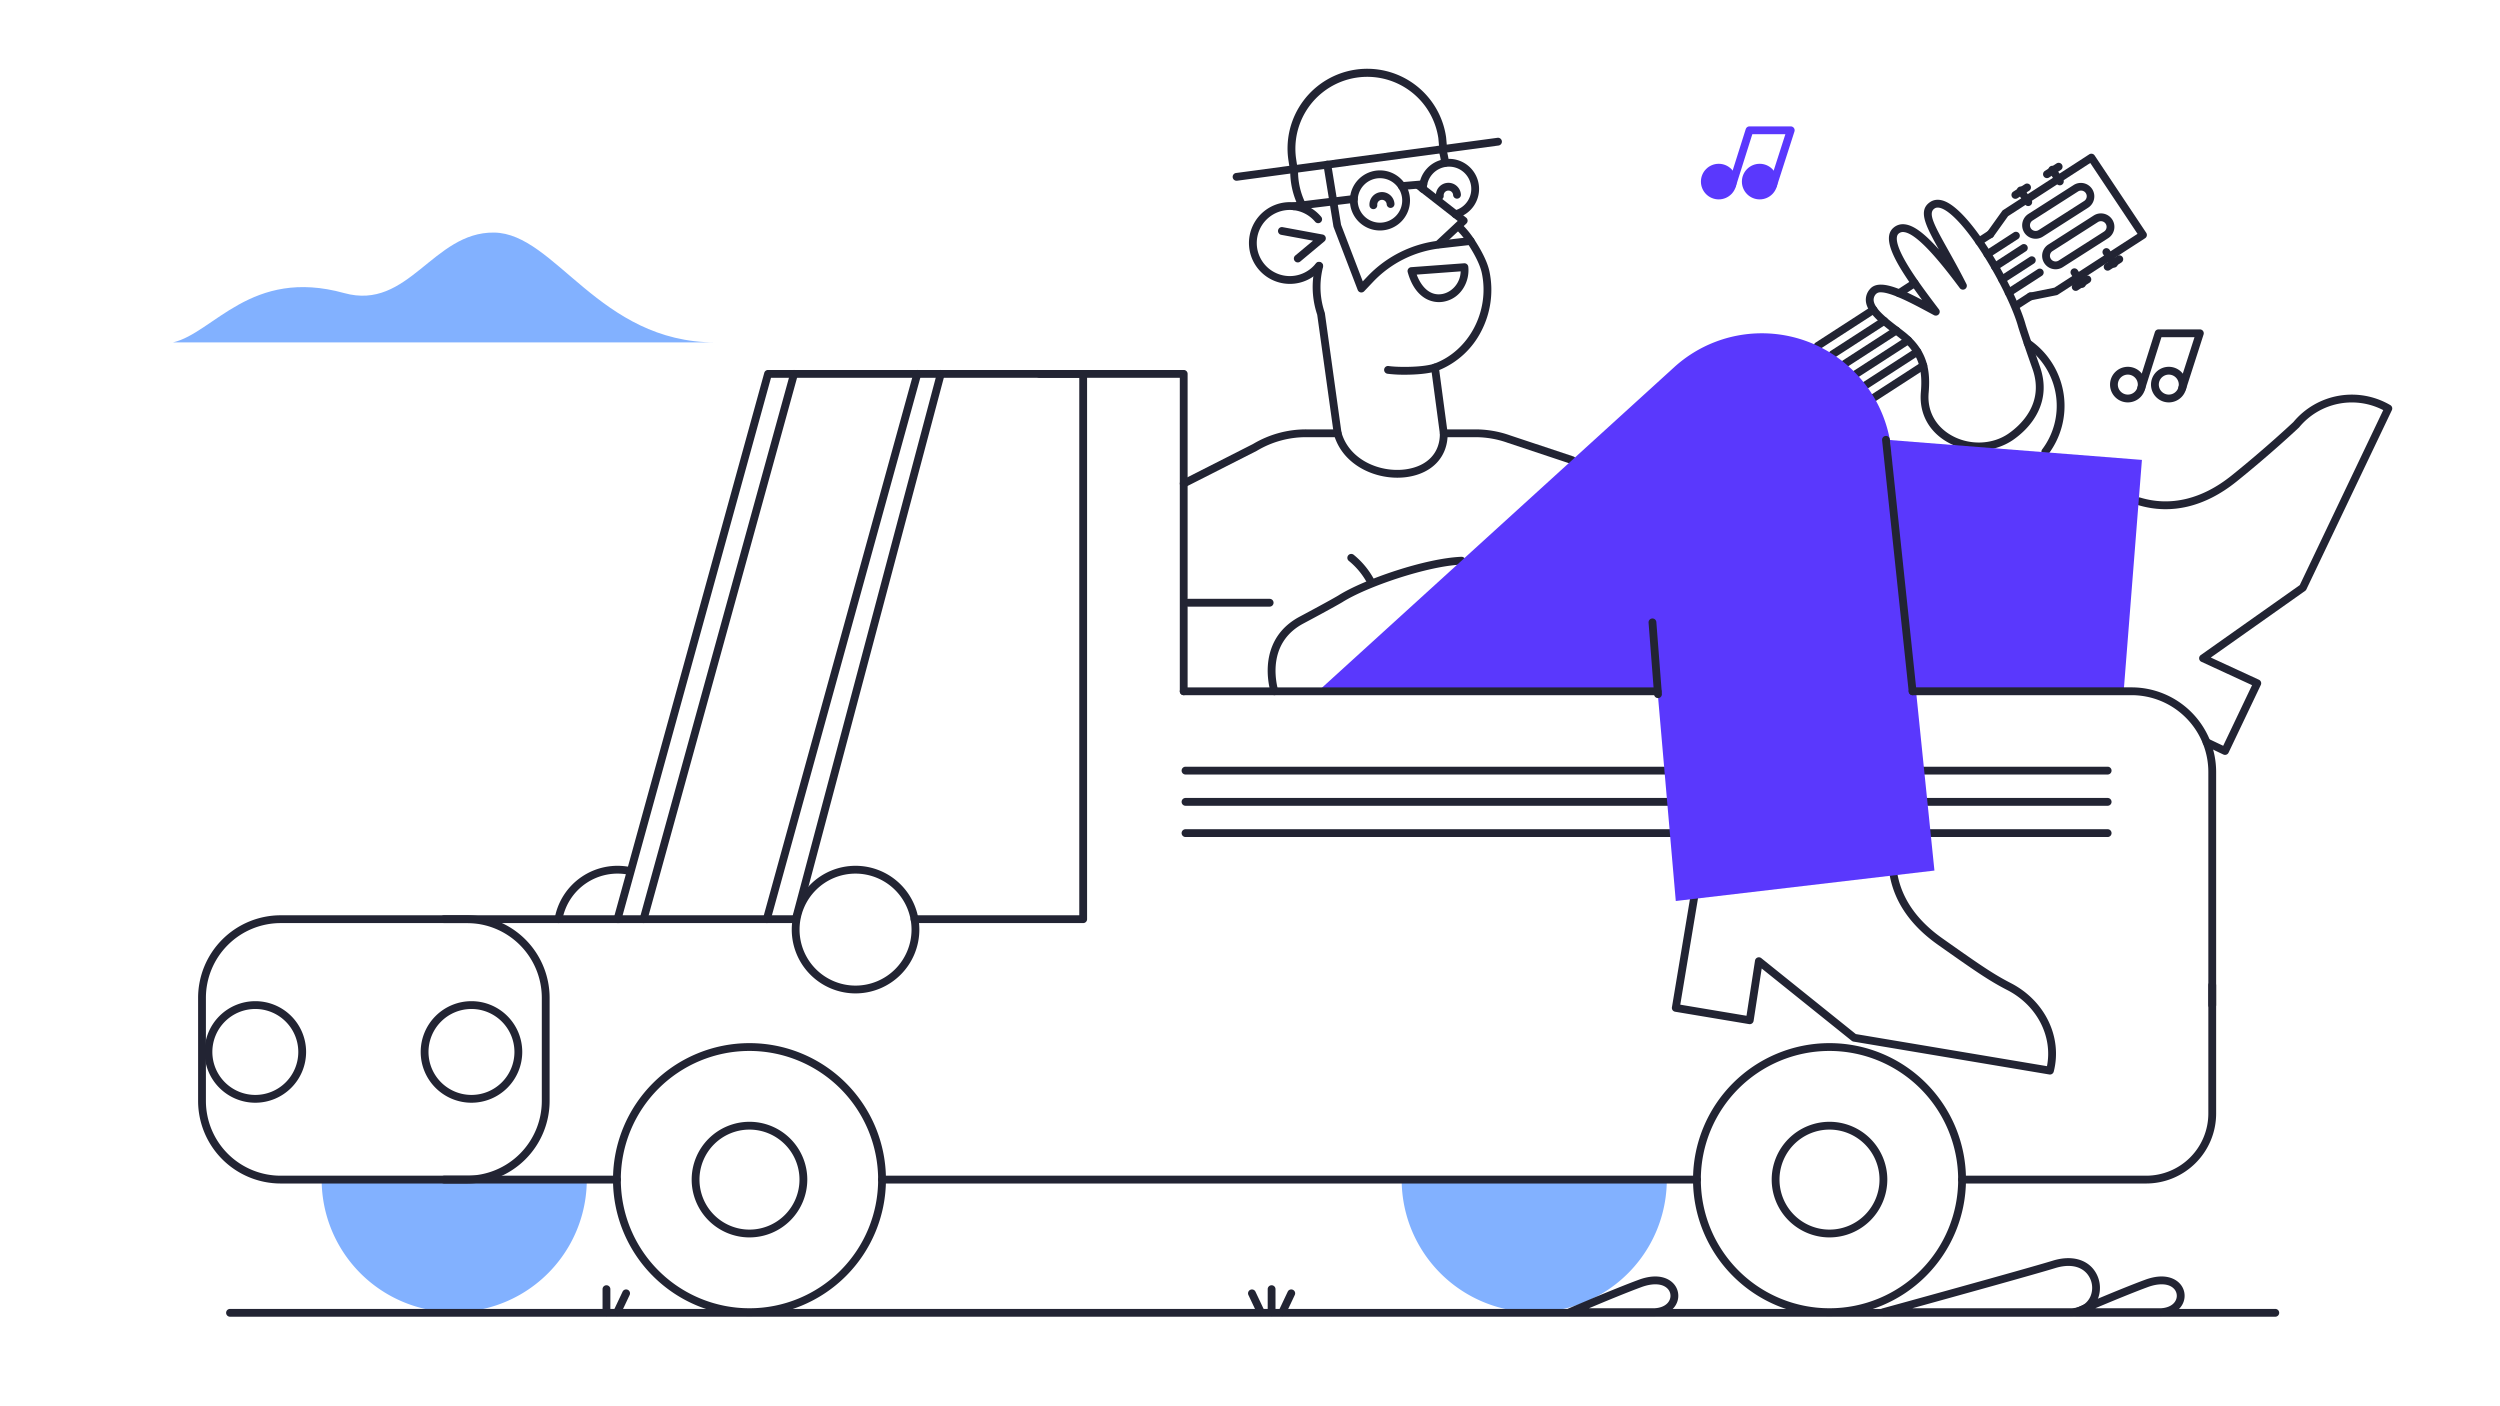 <?xml version="1.0" encoding="UTF-8"?><svg id="Layer_1" data-name="Layer 1" xmlns="http://www.w3.org/2000/svg" viewBox="0 0 1920 1080" x="0px" y="0px" width="1920px" height="1080px" version="1.1" xmlns:xlink="http://www.w3.org/1999/xlink"><path d="M450.66,905.935a101.81,101.81,0,0,1-203.62,0" fill="#82b1ff"/><path d="M1280.11,905.935a101.81,101.81,0,1,1-203.62,0" fill="#82b1ff"/><path d="M132.85,262.965H549.33c-89.38,0-122.79-83.78-169.89-84.35s-65.56,60.2-115.15,46.46C192.74,205.245,164.06,255.755,132.85,262.965Z" fill="#82b1ff"/><path d="M1747.42,1011.245H176.66a3,3,0,1,1,0-6H1747.42a3,3,0,0,1,0,6Z" fill="#222433"/><line x1="450.66" y1="993.285" x2="457.49" y2="1007.745" fill="#82b1ff"/><path d="M474.018,1010.746a3,3,0,0,1-2.711-4.282l6.83-14.46a3,3,0,0,1,5.426,2.563l-6.83,14.46A3,3,0,0,1,474.018,1010.746Z" fill="#222433"/><path d="M465.76,1010.745a3,3,0,0,1-3-3v-17.67a3,3,0,0,1,6,0v17.67A3,3,0,0,1,465.76,1010.745Z" fill="#222433"/><path d="M968.322,1010.746a3,3,0,0,1-2.715-1.719l-6.83-14.46A3,3,0,0,1,964.2,992l6.83,14.46a3,3,0,0,1-2.711,4.282Z" fill="#222433"/><path d="M984.848,1010.746a3,3,0,0,1-2.711-4.282l6.83-14.46a3,3,0,0,1,5.426,2.563l-6.83,14.46A3,3,0,0,1,984.848,1010.746Z" fill="#222433"/><path d="M976.59,1010.745a3,3,0,0,1-3-3v-17.67a3,3,0,0,1,6,0v17.67A3,3,0,0,1,976.59,1010.745Z" fill="#222433"/><path d="M428.937,708.935a3.005,3.005,0,0,1-2.959-3.519,49.054,49.054,0,0,1,58.134-39.485,3,3,0,1,1-1.2,5.878,43.055,43.055,0,0,0-51.021,34.644A3,3,0,0,1,428.937,708.935Z" fill="#222433"/><path d="M1557.683,158.256a3,3,0,0,1-2.529-1.383l-5.75-8.98a3,3,0,1,1,5.052-3.236l5.75,8.98a3,3,0,0,1-2.523,4.619Z" fill="#222433"/><path d="M1547.8,152.706a3,3,0,0,1-1.621-5.527l8.98-5.75a3,3,0,0,1,3.236,5.053l-8.98,5.75A2.992,2.992,0,0,1,1547.8,152.706Z" fill="#222433"/><path d="M1581.963,142.336a3,3,0,0,1-2.528-1.381l-5.76-8.98a3,3,0,1,1,5.05-3.239l5.76,8.98a3,3,0,0,1-2.522,4.62Z" fill="#222433"/><path d="M1572.073,136.8a3,3,0,0,1-1.623-5.526l8.98-5.76a3,3,0,0,1,3.24,5.05l-8.98,5.76A2.987,2.987,0,0,1,1572.073,136.8Z" fill="#222433"/><path d="M1598.993,221.065a3,3,0,0,1-2.519-1.366l-5.81-8.95a3,3,0,1,1,5.032-3.267l5.81,8.95a3,3,0,0,1-2.513,4.633Z" fill="#222433"/><path d="M1594.153,223.405a3,3,0,0,1-1.635-5.517l8.95-5.8a3,3,0,0,1,3.264,5.035l-8.95,5.8A2.994,2.994,0,0,1,1594.153,223.405Z" fill="#222433"/><path d="M1623.513,205.535a3,3,0,0,1-2.521-1.368l-5.8-8.95a3,3,0,0,1,5.036-3.263l5.8,8.95a3,3,0,0,1-2.515,4.631Z" fill="#222433"/><path d="M1618.673,207.875a3,3,0,0,1-1.635-5.517l8.95-5.8a3,3,0,1,1,3.264,5.035l-8.95,5.8A2.994,2.994,0,0,1,1618.673,207.875Z" fill="#222433"/><path d="M1000.121,160.776a3,3,0,0,1-2.681-1.648,61.188,61.188,0,0,1-6.515-28.966,3,3,0,0,1,6,.145,55.151,55.151,0,0,0,5.873,26.115,3,3,0,0,1-2.675,4.354Z" fill="#222433"/><path d="M1129.443,188.075a3,3,0,0,1-2.517-1.362,60.335,60.335,0,0,0-8.715-10.537,3,3,0,0,1,4.161-4.324,66.508,66.508,0,0,1,9.582,11.585,3,3,0,0,1-2.511,4.638Z" fill="#222433"/><path d="M1109.829,128a3,3,0,0,1-2.977-2.659,55.261,55.261,0,0,0-2.072-9.918,3,3,0,0,1,5.736-1.762,61.218,61.218,0,0,1,2.3,11,3,3,0,0,1-2.639,3.322A3.094,3.094,0,0,1,1109.829,128Z" fill="#222433"/><path d="M990.59,218.025a31.39,31.39,0,1,1,24.067-51.543,3,3,0,0,1-4.6,3.854,25.39,25.39,0,1,0,.526,31.949,3,3,0,1,1,4.722,3.7A31.222,31.222,0,0,1,990.59,218.025Z" fill="#222433"/><path d="M996.692,201.545a3,3,0,0,1-1.926-5.3l13.64-11.395-24.48-4.513a3,3,0,0,1,1.088-5.9l30.76,5.67a3,3,0,0,1,1.38,5.252l-18.54,15.49A2.99,2.99,0,0,1,996.692,201.545Z" fill="#222433"/><path d="M1052.811,449.712a3,3,0,0,1-2.651-1.592,56.51,56.51,0,0,0-14.293-17.378,3,3,0,1,1,3.787-4.654,62.487,62.487,0,0,1,15.8,19.214,3,3,0,0,1-2.646,4.41Z" fill="#222433"/><path d="M975.09,465.9h-62.5a3,3,0,0,1,0-6h62.5a3,3,0,1,1,0,6Z" fill="#222433"/><path d="M1570.8,349.911a3,3,0,0,1-2.394-4.805,55.5,55.5,0,0,0-10.006-76.979c-.929-.732-1.892-1.442-2.864-2.112a3,3,0,0,1,3.408-4.939c1.075.742,2.141,1.528,3.168,2.338a61.5,61.5,0,0,1,11.087,85.3A3,3,0,0,1,1570.8,349.911Z" fill="#222433"/><path d="M909.093,374.366a3,3,0,0,1-1.361-5.676l54.529-27.674a79.467,79.467,0,0,1,40.979-11.261h24.07a3,3,0,0,1,0,6h-24.07a73.47,73.47,0,0,0-37.975,10.456c-.063.037-.127.073-.192.106l-54.625,27.724A2.985,2.985,0,0,1,909.093,374.366Z" fill="#222433"/><path d="M1207.347,356.373a2.986,2.986,0,0,1-.948-.154l-48.667-16.2c-.056-.019-.112-.039-.167-.061a73.472,73.472,0,0,0-24.566-4.2h-24.2a3,3,0,0,1,0-6H1133a79.491,79.491,0,0,1,26.686,4.587l.055.02,48.553,16.164a3,3,0,0,1-.947,5.847Z" fill="#222433"/><path d="M1396.019,268.624a3,3,0,0,1-1.633-5.518l42.83-27.719a3,3,0,0,1,3.26,5.037l-42.83,27.719A2.986,2.986,0,0,1,1396.019,268.624Z" fill="#222433"/><path d="M1439.291,308.277a3,3,0,0,1-1.633-5.519l37.787-24.454a3,3,0,1,1,3.259,5.037L1440.918,307.8A2.986,2.986,0,0,1,1439.291,308.277Z" fill="#222433"/><path d="M1548.213,237.785a3,3,0,0,1-1.633-5.518l11.1-7.187a3,3,0,1,1,3.26,5.037l-11.1,7.187A2.986,2.986,0,0,1,1548.213,237.785Z" fill="#222433"/><path d="M1519.938,188.427a3,3,0,0,1-1.633-5.519l8.517-5.512a3,3,0,0,1,3.26,5.038l-8.517,5.512A3,3,0,0,1,1519.938,188.427Z" fill="#222433"/><path d="M1458.477,228.2a3,3,0,0,1-1.632-5.519l11.894-7.7a3,3,0,1,1,3.259,5.037l-11.894,7.7A2.983,2.983,0,0,1,1458.477,228.2Z" fill="#222433"/><path d="M1559.367,230.686a3,3,0,0,1-.588-5.942l18.941-3.808,63.9-41.347-36.3-54.418-63.127,40.853-11.238,15.725a3,3,0,0,1-4.882-3.488l11.57-16.19a3,3,0,0,1,.811-.774l66.09-42.77a3,3,0,0,1,4.126.853l39.63,59.41a3,3,0,0,1-.866,4.184l-66.93,43.31a3.012,3.012,0,0,1-1.039.422l-19.5,3.92A3.015,3.015,0,0,1,1559.367,230.686Zm19.341-23.883a10.328,10.328,0,0,1-5.569-19.039l34.826-22.257a10.344,10.344,0,0,1,14.263,3.142,10.313,10.313,0,0,1-2.971,14.156c-.056.041-.113.081-.172.118l-34.83,22.25A10.235,10.235,0,0,1,1578.708,206.8Zm34.806-36.918a4.3,4.3,0,0,0-2.32.679l-34.828,22.259a4.3,4.3,0,0,0-2.006,3.651,4.213,4.213,0,0,0,.678,2.31,4.325,4.325,0,0,0,5.981,1.337l34.677-22.152c.05-.037.1-.072.156-.106a4.314,4.314,0,0,0,2.008-3.621,4.221,4.221,0,0,0-.679-2.347A4.345,4.345,0,0,0,1613.514,169.885Zm-50.153,13.475a10.346,10.346,0,0,1-8.727-4.766c-.049-.077-.1-.157-.137-.238a10.372,10.372,0,0,1,3.282-14.035l34.836-22.264a10.335,10.335,0,0,1,11.131,17.416l-34.83,22.26A10.288,10.288,0,0,1,1563.361,183.36Zm-3.585-7.871a4.356,4.356,0,0,0,5.908,1.189l34.83-22.261a4.334,4.334,0,1,0-4.668-7.3l-34.831,22.26a4.358,4.358,0,0,0-1.314,5.992C1559.727,175.406,1559.752,175.447,1559.776,175.489Z" fill="#222433"/><path d="M1526.346,198.161a3,3,0,0,1-1.632-5.519l21.876-14.156a3,3,0,0,1,3.26,5.038l-21.877,14.156A2.99,2.99,0,0,1,1526.346,198.161Z" fill="#222433"/><path d="M1407.521,275.05a3,3,0,0,1-1.633-5.52l39.534-25.581a3,3,0,0,1,3.26,5.038l-39.534,25.581A2.988,2.988,0,0,1,1407.521,275.05Z" fill="#222433"/><path d="M1532.133,207.794a3,3,0,0,1-1.632-5.519l22.189-14.359a3,3,0,0,1,3.26,5.038l-22.19,14.358A2.985,2.985,0,0,1,1532.133,207.794Z" fill="#222433"/><path d="M1417.171,282.184a3,3,0,0,1-1.633-5.519l39.17-25.346a3,3,0,0,1,3.26,5.038L1418.8,281.7A2.986,2.986,0,0,1,1417.171,282.184Z" fill="#222433"/><path d="M1537.653,217.605a3,3,0,0,1-1.632-5.519l22.779-14.74a3,3,0,0,1,3.26,5.038l-22.78,14.74A2.984,2.984,0,0,1,1537.653,217.605Z" fill="#222433"/><path d="M1425.607,290.107a3,3,0,0,1-1.633-5.519l39.836-25.776a3,3,0,0,1,3.259,5.038l-39.835,25.776A2.984,2.984,0,0,1,1425.607,290.107Z" fill="#222433"/><path d="M1542.683,227.728a3,3,0,0,1-1.633-5.518l23.85-15.433a3,3,0,1,1,3.26,5.037l-23.85,15.433A2.986,2.986,0,0,1,1542.683,227.728Z" fill="#222433"/><path d="M1432.928,298.75a3,3,0,0,1-1.633-5.518l39.612-25.633a3,3,0,1,1,3.26,5.037l-39.612,25.633A2.986,2.986,0,0,1,1432.928,298.75Z" fill="#222433"/><path d="M978.745,533.9a3,3,0,0,1-2.88-2.166c-.232-.8-.444-1.622-.63-2.44-1.633-7.151-2.884-18,.429-29.064,3.468-11.585,11.047-20.558,22.526-26.67,22.953-12.233,29.453-16.116,29.515-16.154,19.706-12.5,67.287-28.734,94.638-29.791a3,3,0,0,1,.232,6c-26.019,1.006-72.962,17-91.718,28.9-.321.194-6.684,4-29.846,16.345-25.057,13.342-22.282,38.785-19.926,49.1.161.707.344,1.414.543,2.105a3,3,0,0,1-2.883,3.835Z" fill="#222433"/><path d="M1117.781,167.545a3,3,0,0,1-.733-5.909,17.082,17.082,0,1,0-21.278-16.561,3,3,0,1,1-6,0,23.08,23.08,0,1,1,28.748,22.378A2.976,2.976,0,0,1,1117.781,167.545Z" fill="#222433"/><path d="M1104.741,190.625a3,3,0,0,1-2.05-5.191l16.826-15.733-31.865-24.858a3,3,0,0,1,3.69-4.731l34.633,27.018a3,3,0,0,1,.2,4.557l-19.39,18.13A2.991,2.991,0,0,1,1104.741,190.625Z" fill="#222433"/><path d="M1059.81,177.015a23.08,23.08,0,1,1,23.08-23.08A23.106,23.106,0,0,1,1059.81,177.015Zm0-40.16a17.08,17.08,0,1,0,17.08,17.08A17.1,17.1,0,0,0,1059.81,136.855Z" fill="#222433"/><path d="M1076.586,145.925a3,3,0,0,1-.253-5.989l16.51-1.42a3,3,0,1,1,.514,5.978l-16.51,1.42C1076.76,145.922,1076.673,145.925,1076.586,145.925Z" fill="#222433"/><path d="M993.706,161.415a3,3,0,0,1-.359-5.978l46.02-5.61a3,3,0,1,1,.726,5.956l-46.02,5.61A3.036,3.036,0,0,1,993.706,161.415Z" fill="#222433"/><path d="M1105.055,232.022a20.637,20.637,0,0,1-12.344-4.152c-5.331-3.951-9.235-10.306-11.6-18.887a3,3,0,0,1,2.671-3.79l40.66-3a3,3,0,0,1,3.2,2.659c1.248,11.161-5.4,24.236-18.7,26.8A20.55,20.55,0,0,1,1105.055,232.022ZM1088.029,210.9c3.353,8.951,9.955,16.753,19.781,14.861,7.051-1.359,13.728-8.066,13.991-17.353Z" fill="#222433"/><path d="M1073.143,366.878c-20.467,0-42.588-11.421-48.722-33.314a2.928,2.928,0,0,1-.082-.4L1011.613,241.7a66.671,66.671,0,0,1-2.725-31.293,67.973,67.973,0,0,1,1.386-6.832,3,3,0,0,1,5.811,1.5,61.728,61.728,0,0,0-1.263,6.223,60.73,60.73,0,0,0,2.575,28.78,2.95,2.95,0,0,1,.15.739l12.706,91.328c6.1,21.318,29.965,31.113,49.592,28.266,16.413-2.383,26.105-12.631,25.958-27.429l-6.731-50.315a3,3,0,0,1,1.961-3.222c26.993-9.683,43.242-40.32,36.992-69.749-1.182-5.6-4.576-12.8-10.093-21.432l-21.813,2.48a84.207,84.207,0,0,0-51.62,25.751l-6.8,7.19a3,3,0,0,1-4.981-.988l-18.5-48.24a3.029,3.029,0,0,1-.16-.592l-7.633-46.928a3,3,0,1,1,5.922-.963l7.584,46.623,16.683,43.5,3.525-3.728a90.218,90.218,0,0,1,55.3-27.59l23.658-2.69a3,3,0,0,1,2.848,1.337c6.52,9.948,10.539,18.367,11.946,25.024a68.845,68.845,0,0,1-6.409,46.159,63.373,63.373,0,0,1-32.152,29.612l6.44,48.141a3.205,3.205,0,0,1,.026.353c.271,17.921-11.643,30.807-31.093,33.631A52.841,52.841,0,0,1,1073.143,366.878Z" fill="#222433"/><path d="M1054.747,160.635a3,3,0,0,1-2.988-2.773,9.623,9.623,0,1,1,19.192-1.453,3,3,0,1,1-5.982.453,3.624,3.624,0,1,0-7.227.547,3,3,0,0,1-2.766,3.218C1054.9,160.633,1054.823,160.635,1054.747,160.635Z" fill="#222433"/><path d="M1105.767,153.525a3,3,0,0,1-2.988-2.773,9.623,9.623,0,1,1,19.192-1.453,3,3,0,1,1-5.982.453,3.624,3.624,0,1,0-7.227.547,3,3,0,0,1-2.765,3.218C1105.919,153.522,1105.843,153.525,1105.767,153.525Z" fill="#222433"/><path d="M993.706,133.714a3,3,0,0,1-2.962-2.549l-1.28-8.4a61.19,61.19,0,1,1,121.12-17.516c.043.3.314,3.331.808,9.027a3,3,0,1,1-5.978.518c-.271-3.134-.722-8.279-.775-8.74a55.191,55.191,0,0,0-109.24,15.83l1.277,8.376a3,3,0,0,1-2.514,3.417A2.937,2.937,0,0,1,993.706,133.714Z" fill="#222433"/><path d="M949.686,138.825a3,3,0,0,1-.4-5.973l200.81-27.03a3,3,0,0,1,.8,5.946L950.09,138.8A2.917,2.917,0,0,1,949.686,138.825Z" fill="#222433"/><path d="M1708.828,579.756a2.984,2.984,0,0,1-1.286-.292l-14.156-6.73a3,3,0,1,1,2.576-5.419l11.449,5.443,22.174-46.551-38.912-17.948a3,3,0,0,1-.474-5.174l76.02-53.728,64.1-134.388a52.376,52.376,0,0,0-64.515,13.153,3.063,3.063,0,0,1-.247.263c-.21.2-21.307,20.1-48,41.539-24.181,19.419-50.337,25.624-75.64,17.942a3,3,0,1,1,1.743-5.741c23.321,7.08,47.575,1.243,70.141-16.879,25.417-20.411,45.712-39.411,47.509-41.1a58.367,58.367,0,0,1,74.451-13.032,3,3,0,0,1,1.2,3.883l-65.66,137.65a2.994,2.994,0,0,1-.977,1.158L1697.9,504.987l36.953,17.044a3,3,0,0,1,1.451,4.014l-24.77,52A3,3,0,0,1,1708.828,579.756Z" fill="#222433"/><path d="M1519.722,345.838a48.812,48.812,0,0,1-23.745-6.107c-14.075-7.869-21.678-21.316-20.867-36.9.005-.457.042-.9.083-1.341l.019-.208c1.386-16.173-.828-29.432-16.143-41.541-1.444-1.143-2.995-2.326-4.59-3.544-9.6-7.333-20.487-15.644-21.466-24.692a12.337,12.337,0,0,1,3.149-9.557c6.684-7.865,22.974-.553,40.035,8.439-19.549-26.486-31.975-46.976-21.975-55.511a10.949,10.949,0,0,1,8.653-2.59c6.716.757,14.866,6.637,26.171,19.3-10.412-18.641-16.208-30.071-6.671-36.435,2.1-1.4,5.686-2.67,10.81-.744,21.63,8.128,55.676,69.589,62.581,95.167h0s2.178,7.223,10.843,31.784c4.337,12.256,3.866,23.991-1.4,34.877-5.03,10.4-13.279,17.551-19.314,21.72A46.091,46.091,0,0,1,1519.722,345.838Zm-75.2-121.327a4.752,4.752,0,0,0-3.783,1.317,6.4,6.4,0,0,0-1.758,5.029c.7,6.487,10.927,14.294,19.143,20.568,1.623,1.24,3.2,2.445,4.671,3.608,18.441,14.581,19.741,31.1,18.4,46.768l-.022.239c-.026.287-.057.576-.057.875,0,.054,0,.108,0,.161-.712,13.245,5.775,24.7,17.8,31.418,13.707,7.662,31.22,7.069,43.579-1.476h0c8.708-6.015,27.939-22.895,18.467-49.661-8.745-24.787-10.87-31.854-10.957-32.143-3.465-12.831-13.544-33.983-25.1-52.711-12.967-21.01-25.609-35.4-33.817-38.48-3.322-1.248-4.864-.219-5.371.119-5.164,3.446-.628,12.078,10.122,31.274,4.282,7.645,9.135,16.31,14.373,26.7a3,3,0,0,1-5.085,3.142c-13.322-17.89-32.263-41.812-42.911-43.011a5.034,5.034,0,0,0-4.086,1.191c-1.762,1.5-3.384,6.342,5.563,21.842,6.652,11.527,17.054,25.272,25.412,36.316a3,3,0,0,1-3.8,4.458c-1.466-.781-2.972-1.591-4.5-2.416C1469.786,233.723,1452.658,224.511,1444.519,224.511Z" fill="#222433"/><path d="M1451.42,337.944,1645,353.205,1630.99,530.9h-161.7" fill="#5a38fd"/><path d="M909.09,533.9a3,3,0,0,1-3-3V290.135H798.26a3,3,0,0,1,0-6H909.09a3,3,0,0,1,3,3V530.9A3,3,0,0,1,909.09,533.9Z" fill="#222433"/><path d="M831.88,708.935H702.352a3,3,0,1,1,0-6H828.88v-412.8H592.134L478.18,702.935H611.16a3,3,0,0,1,0,6H474.24a3,3,0,0,1-2.892-3.8l115.61-418.8a3,3,0,0,1,2.892-2.2H831.88a3,3,0,0,1,3,3v418.8A3,3,0,0,1,831.88,708.935Z" fill="#222433"/><path d="M473.79,908.935H341.09a3,3,0,1,1,0-6h132.7a3,3,0,0,1,0,6Z" fill="#222433"/><path d="M1303.25,908.935H677.41a3,3,0,1,1,0-6h625.84a3,3,0,0,1,0,6Z" fill="#222433"/><path d="M1648.29,908.935H1506.87a3,3,0,0,1,0-6h141.42a47.765,47.765,0,0,0,47.71-47.71v-98.58a3,3,0,0,1,6,0v98.58A53.771,53.771,0,0,1,1648.29,908.935Z" fill="#222433"/><path d="M475.35,708.935H341.09a3,3,0,1,1,0-6H475.35a3,3,0,0,1,0,6Z" fill="#222433"/><path d="M358.71,908.935H215.54a63.472,63.472,0,0,1-63.4-63.4v-79.2a63.472,63.472,0,0,1,63.4-63.4H358.71a63.472,63.472,0,0,1,63.4,63.4v79.2A63.472,63.472,0,0,1,358.71,908.935Zm-143.17-200a57.465,57.465,0,0,0-57.4,57.4v79.2a57.464,57.464,0,0,0,57.4,57.4H358.71a57.465,57.465,0,0,0,57.4-57.4v-79.2a57.466,57.466,0,0,0-57.4-57.4Z" fill="#222433"/><path d="M575.6,1010.745a104.81,104.81,0,1,1,104.81-104.81A104.929,104.929,0,0,1,575.6,1010.745Zm0-203.62a98.81,98.81,0,1,0,98.81,98.81A98.922,98.922,0,0,0,575.6,807.125Z" fill="#222433"/><path d="M575.6,950.335a44.4,44.4,0,1,1,44.4-44.4A44.45,44.45,0,0,1,575.6,950.335Zm0-82.8a38.4,38.4,0,1,0,38.4,38.4A38.443,38.443,0,0,0,575.6,867.535Z" fill="#222433"/><path d="M1405.06,1010.745a104.81,104.81,0,1,1,104.81-104.81A104.929,104.929,0,0,1,1405.06,1010.745Zm0-203.62a98.81,98.81,0,1,0,98.81,98.81A98.922,98.922,0,0,0,1405.06,807.125Z" fill="#222433"/><path d="M1405.06,950.335a44.4,44.4,0,1,1,44.4-44.4A44.45,44.45,0,0,1,1405.06,950.335Zm0-82.8a38.4,38.4,0,1,0,38.4,38.4A38.443,38.443,0,0,0,1405.06,867.535Z" fill="#222433"/><path d="M362.09,846.9a39,39,0,1,1,39-39A39.044,39.044,0,0,1,362.09,846.9Zm0-72a33,33,0,1,0,33,33A33.038,33.038,0,0,0,362.09,774.9Z" fill="#222433"/><path d="M196.09,846.9a39,39,0,1,1,39-39A39.044,39.044,0,0,1,196.09,846.9Zm0-72a33,33,0,1,0,33,33A33.038,33.038,0,0,0,196.09,774.9Z" fill="#222433"/><path d="M588.9,708.936a3,3,0,0,1-2.894-3.8l115.61-418.8a3,3,0,1,1,5.784,1.6l-115.61,418.8A3,3,0,0,1,588.9,708.936Z" fill="#222433"/><path d="M494.242,708.936a3,3,0,0,1-2.894-3.8l115.61-418.8a3,3,0,1,1,5.784,1.6l-115.61,418.8A3,3,0,0,1,494.242,708.936Z" fill="#222433"/><path d="M611.162,708.936a3,3,0,0,1-2.9-3.772l111.38-418.8a3,3,0,0,1,5.8,1.542l-111.38,418.8A3,3,0,0,1,611.162,708.936Z" fill="#222433"/><path d="M1618.67,594.835H1469.627a3,3,0,0,1,0-6H1618.67a3,3,0,0,1,0,6Z" fill="#222433"/><path d="M1279.861,594.835H910.48a3,3,0,0,1,0-6h369.381a3,3,0,0,1,0,6Z" fill="#222433"/><path d="M1618.67,618.835H1472.087a3,3,0,0,1,0-6H1618.67a3,3,0,0,1,0,6Z" fill="#222433"/><path d="M1285.354,618.835H910.48a3,3,0,0,1,0-6h374.874a3,3,0,0,1,0,6Z" fill="#222433"/><path d="M1618.67,642.835H1474.548a3,3,0,1,1,0-6H1618.67a3,3,0,0,1,0,6Z" fill="#222433"/><path d="M1289.922,642.835H910.48a3,3,0,0,1,0-6h379.442a3,3,0,0,1,0,6Z" fill="#222433"/><path d="M657.06,762.935a49,49,0,1,1,49-49A49.055,49.055,0,0,1,657.06,762.935Zm0-92a43,43,0,1,0,43,43A43.049,43.049,0,0,0,657.06,670.935Z" fill="#222433"/><path d="M1574.373,825.246a3.04,3.04,0,0,1-.5-.042l-150.37-25.25a3,3,0,0,1-1.382-.62L1352.982,743.8l-6.207,40.225a3,3,0,0,1-3.46,2.5l-56.81-9.51a3,3,0,0,1-2.464-3.452L1298.1,689.2a3,3,0,0,1,5.919.986l-13.563,81.4,50.857,8.514,6.536-42.357a3,3,0,0,1,4.844-1.882l72.58,58.3,146.8,24.651c4.527-23.014-7.739-46.757-30.56-58.484-14.023-7.2-24.646-14.573-53.3-34.818-20.544-14.515-32.925-32.241-36.8-52.686a3,3,0,1,1,5.895-1.118c3.575,18.864,15.138,35.318,34.367,48.9,28.4,20.064,38.914,27.36,52.58,34.382,26.215,13.47,39.8,41.428,33.026,67.989A3,3,0,0,1,1574.373,825.246Z" fill="#222433"/><path d="M1012.25,530.9,1285.79,282a100,100,0,0,1,166.61,62.27l33.25,324.32L1287,691.975,1273,530.9Z" fill="#5a38fd"/><path d="M1468.866,533.9a3,3,0,0,1-2.979-2.684l-20.44-193.08a3,3,0,1,1,5.966-.632l20.44,193.08a3,3,0,0,1-2.667,3.3A3.145,3.145,0,0,1,1468.866,533.9Z" fill="#222433"/><path d="M1273.337,536.145a3,3,0,0,1-2.988-2.769l-4.25-55.13a3,3,0,1,1,5.982-.461l4.25,55.13a3,3,0,0,1-2.761,3.221C1273.492,536.142,1273.414,536.145,1273.337,536.145Z" fill="#222433"/><path d="M1676,300.956a3,3,0,0,1-2.857-3.919l12.236-38.072h-25.386l-12.6,39.894a3,3,0,0,1-5.722-1.807l13.261-41.99a3,3,0,0,1,2.861-2.1h31.7a3,3,0,0,1,2.856,3.918l-13.495,41.99A3,3,0,0,1,1676,300.956Z" fill="#222433"/><path d="M1634.18,309.045a13.67,13.67,0,1,1,13.67-13.67A13.685,13.685,0,0,1,1634.18,309.045Zm0-21.34a7.67,7.67,0,1,0,7.67,7.67A7.679,7.679,0,0,0,1634.18,287.705Z" fill="#222433"/><path d="M1665.64,309.045a13.67,13.67,0,1,1,13.67-13.67A13.685,13.685,0,0,1,1665.64,309.045Zm0-21.34a7.67,7.67,0,1,0,7.67,7.67A7.679,7.679,0,0,0,1665.64,287.705Z" fill="#222433"/><path d="M1591.08,1010.755H1446.45a3,3,0,0,1-.8-5.893c1.094-.3,109.652-30.144,130.913-36.684,12.54-3.857,23.6-1.826,30.348,5.571a23.043,23.043,0,0,1,4.217,23.874c-3.233,7.862-10.486,12.647-19.9,13.128C1591.182,1010.754,1591.131,1010.755,1591.08,1010.755Zm-122.453-6H1591c9.53-.515,13.227-6.116,14.583-9.414a16.938,16.938,0,0,0-3.1-17.548c-5.194-5.694-13.771-7.073-24.151-3.88C1562.876,978.668,1501.654,995.637,1468.627,1004.755Z" fill="#222433"/><path d="M1659.54,1010.755h-65.09a3,3,0,0,1-1.19-5.754c.345-.149,34.671-14.966,54.153-22.141,15.786-5.822,23.673-.152,26.331,2.555a13.768,13.768,0,0,1,3.082,14.8c-2.407,6.171-8.812,10.109-17.133,10.533C1659.642,1010.754,1659.591,1010.755,1659.54,1010.755Zm-50.389-6h50.31c5.945-.322,10.235-2.767,11.775-6.717a7.834,7.834,0,0,0-1.774-8.42c-3.834-3.905-11.3-4.327-19.974-1.128C1637.883,992.764,1620.924,999.79,1609.151,1004.755Z" fill="#222433"/><path d="M1270.69,1010.755H1205.6a3,3,0,0,1-1.19-5.754c.344-.149,34.671-14.966,54.153-22.141,15.787-5.822,23.673-.152,26.331,2.555a13.768,13.768,0,0,1,3.082,14.8c-2.407,6.171-8.812,10.109-17.133,10.533C1270.792,1010.754,1270.741,1010.755,1270.69,1010.755Zm-50.389-6h50.311c5.944-.322,10.234-2.767,11.774-6.717a7.836,7.836,0,0,0-1.774-8.42c-3.833-3.905-11.3-4.327-19.974-1.128C1249.033,992.764,1232.074,999.79,1220.3,1004.755Z" fill="#222433"/><polyline points="1361.794 142.041 1375.289 100.051 1343.589 100.051 1330.327 142.041" fill="none" stroke="#5a38fd" stroke-linecap="round" stroke-linejoin="round" stroke-width="6"/><circle cx="1319.979" cy="139.462" r="13.67" fill="#5a38fd"/><circle cx="1351.438" cy="139.462" r="13.67" fill="#5a38fd"/><path d="M1078.907,287.787a100.069,100.069,0,0,1-13.323-.745,3,3,0,1,1,.893-5.933c6.809,1.024,25.608,1.157,34.664-1.708a3,3,0,0,1,1.81,5.72C1096.7,287.1,1087.127,287.787,1078.907,287.787Z" fill="#222433"/><path d="M1273,533.9H909.09a3,3,0,0,1,0-6H1273a3,3,0,0,1,0,6Z" fill="#222433"/><path d="M1699,774.9a3,3,0,0,1-3-3V592.755a58.992,58.992,0,0,0-58.882-58.86H1468.87a3,3,0,0,1,0-6h168.25A65,65,0,0,1,1702,592.753V771.9A3,3,0,0,1,1699,774.9Z" fill="#222433"/></svg>